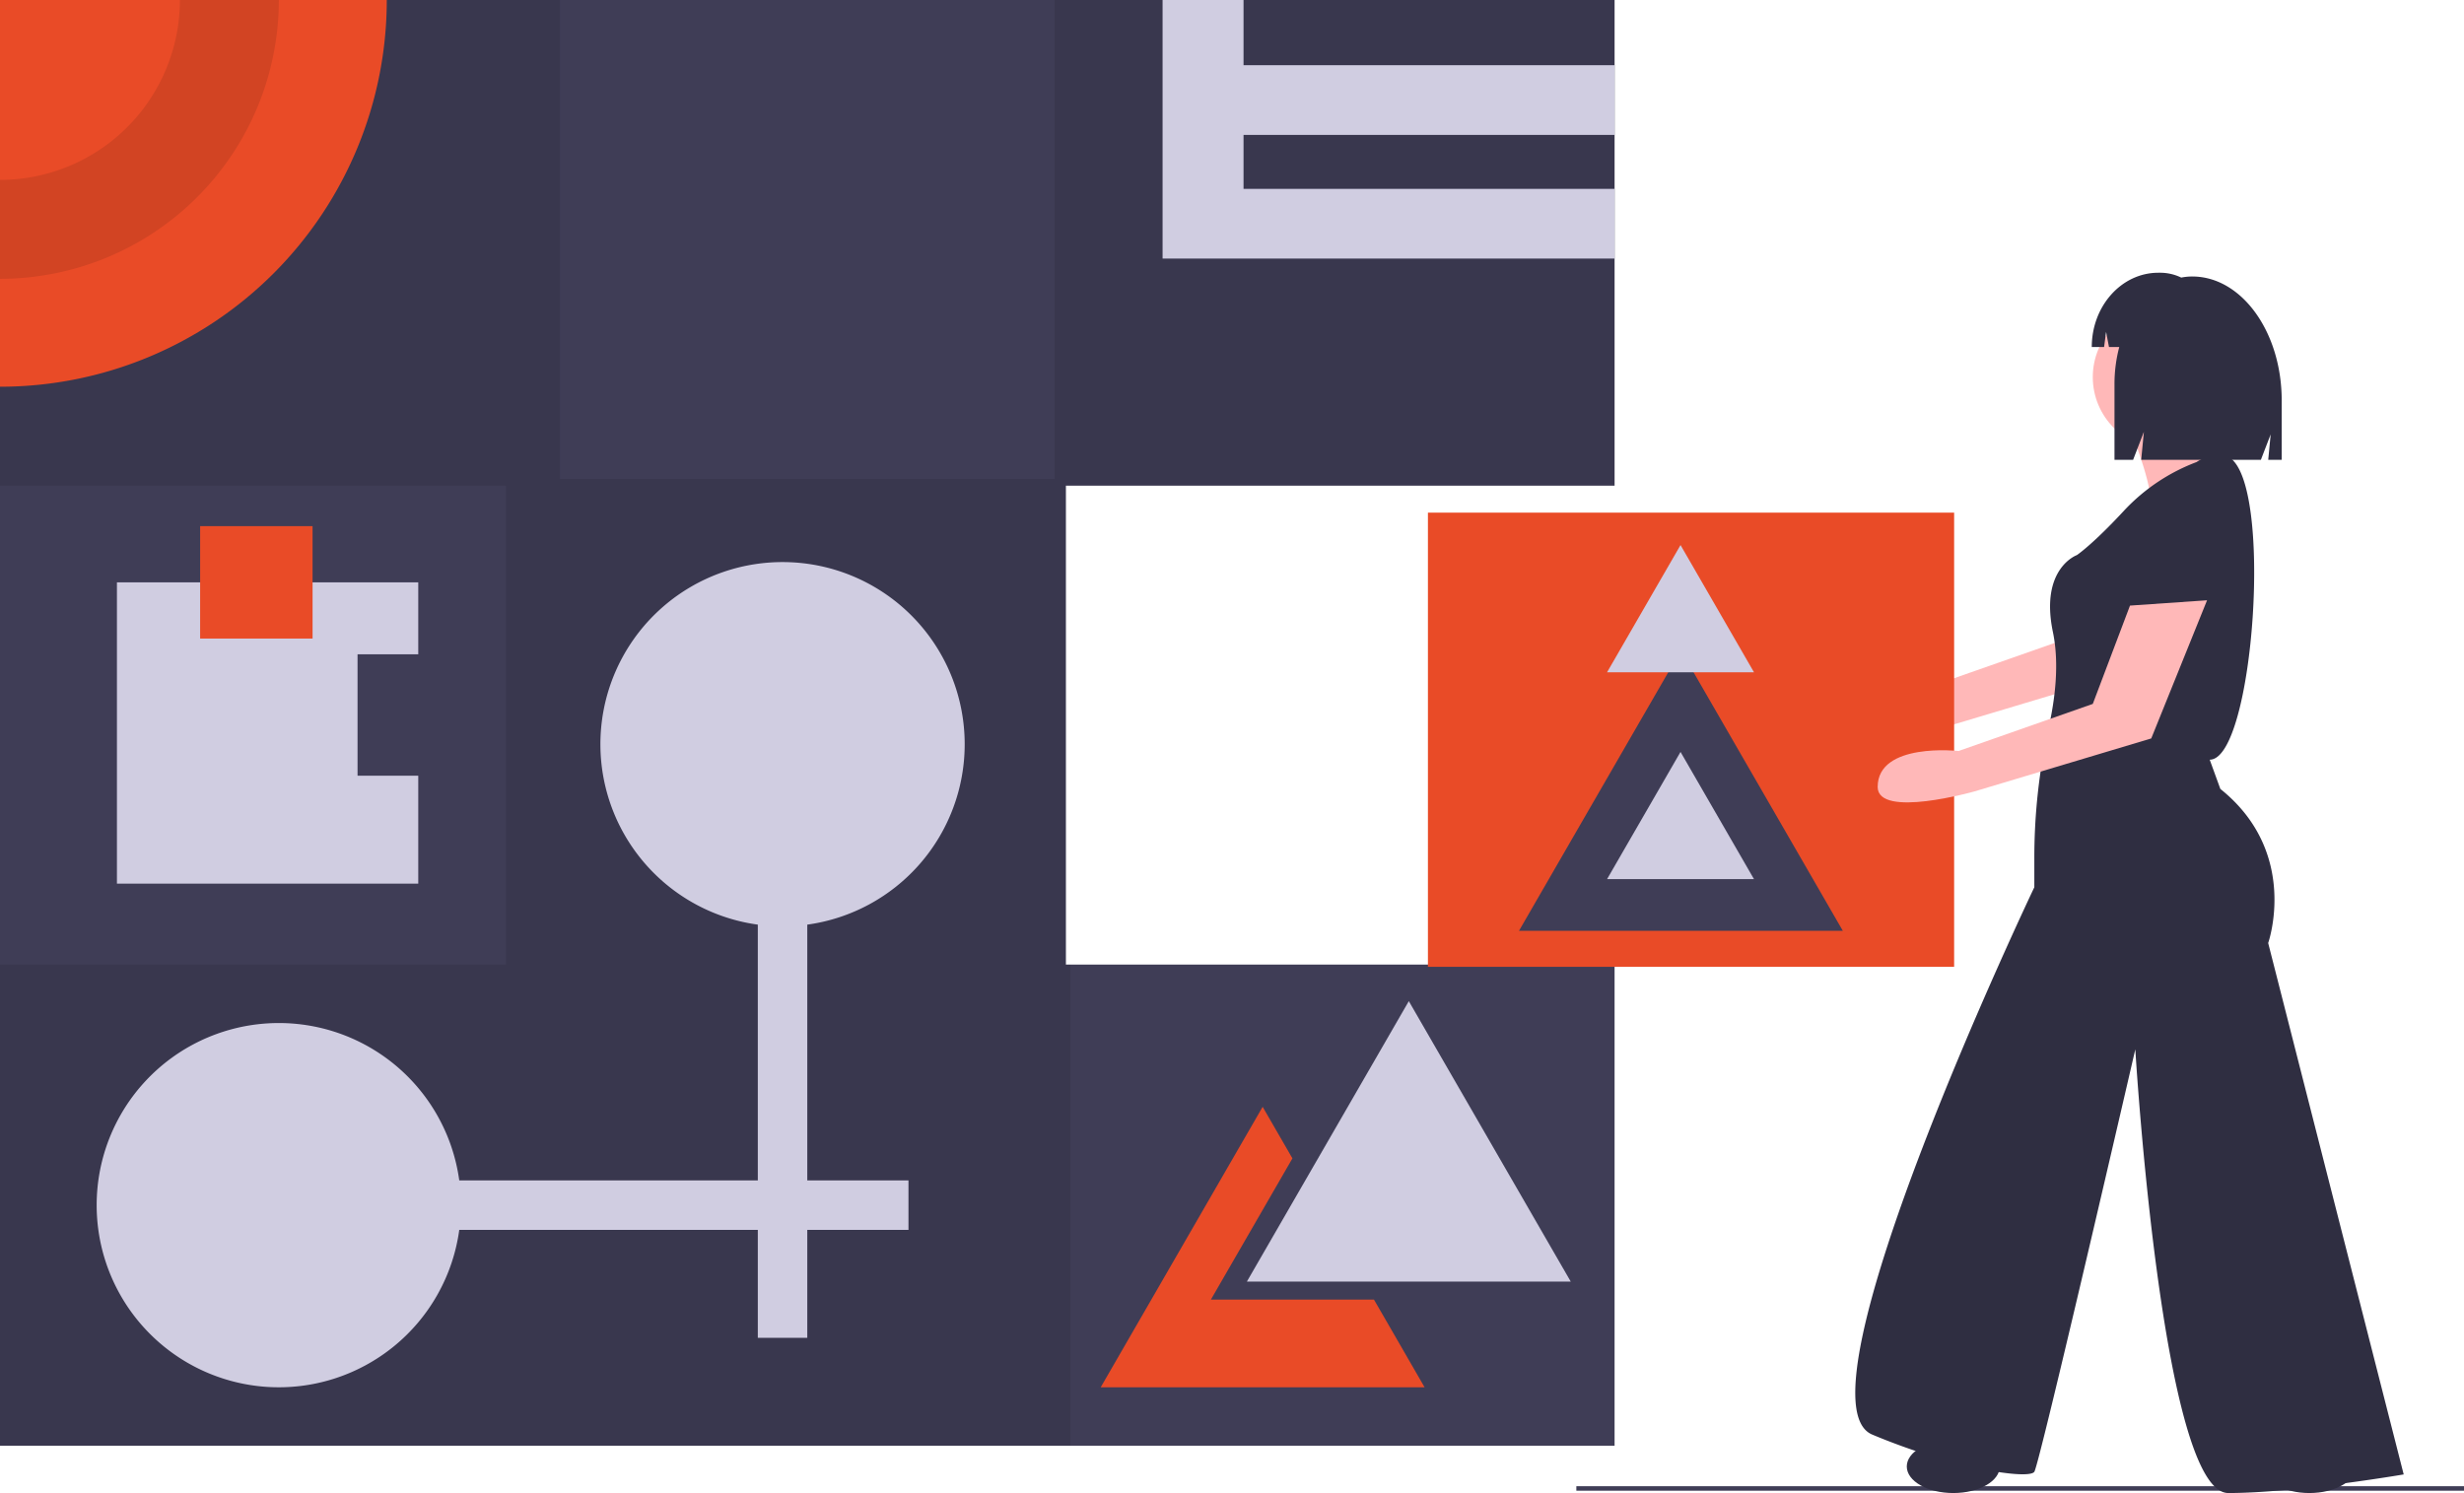 <svg id="a5860ba0-ef67-4914-ac96-07e2ebcccb4f" data-name="Layer 1" xmlns="http://www.w3.org/2000/svg" width="1095.74" height="664.034" viewBox="0 0 1095.74 664.034"><title>abstract</title><rect x="701" y="661" width="394.74" height="2" fill="#3f3d56"/><polygon points="474 429 474 216 718 216 718 0 0 0 0 643 718 643 718 429 474 429" fill="#3f3d56"/><polygon points="718 216 718 0 469 0 469 213 249 213 249 0 0 0 0 216 225 216 225 429 0 429 0 643 476 643 476 429 474 429 474 216 718 216" opacity="0.1"/><path d="M224.13,117.983a172.004,172.004,0,0,1-172,172v-172Z" transform="translate(-52.13 -117.983)" fill="#e94b27"/><path d="M132.13,117.983a80.004,80.004,0,0,1-80,80v44a124.004,124.004,0,0,0,124-124Z" transform="translate(-52.13 -117.983)" opacity="0.1"/><polygon points="718 60 718 29 553 29 553 0 517 0 517 29 517 60 517 84 517 115 553 115 718 115 718 84 553 84 553 60 718 60" fill="#d0cde1"/><path d="M481.13,448.983a81,81,0,1,0-92,80.236V642.983H256.366a81,81,0,1,0,0,22H389.13v48h22v-48h45v-22h-45V529.219A81,81,0,0,0,481.13,448.983Z" transform="translate(-52.13 -117.983)" fill="#d0cde1"/><polygon points="626.5 445.263 662.508 507.631 698.517 570 626.5 570 554.483 570 590.492 507.631 626.5 445.263" fill="#d0cde1"/><polygon points="610.5 578 538.483 578 574.492 515.631 574.742 515.198 561.5 492.263 525.492 554.631 489.483 617 561.5 617 633.517 617 611 578 610.5 578" fill="#e94b27"/><polygon points="159 345 159 291 186 291 186 259 52 259 52 393 186 393 186 345 159 345" fill="#d0cde1"/><rect x="89" y="234" width="50" height="50" fill="#e94b27"/><path d="M989.162,357.832,972.618,401.555l-59.664,20.935s-36-4-36,16c0,14.181,43,2,43,2l78.662-23.573,24.816-61.449Z" transform="translate(-52.13 -117.983)" fill="#ffb8b8"/><rect x="635" y="228" width="234" height="202" fill="#e94b27"/><polygon points="747.5 289.263 783.508 351.631 819.517 414 747.5 414 675.483 414 711.492 351.631 747.5 289.263" fill="#3f3d56"/><polygon points="747.331 334.415 763.665 362.708 780 391 747.331 391 714.661 391 730.996 362.708 747.331 334.415" fill="#d0cde1"/><polygon points="747.331 242.415 763.665 270.708 780 299 747.331 299 714.661 299 730.996 270.708 747.331 242.415" fill="#d0cde1"/><path d="M1024.154,329.42s-16.544-2.363-24.816,28.361-10.635,33.088-10.635,33.088,48.45,7.09,49.632,4.727S1048.97,336.511,1024.154,329.42Z" transform="translate(-52.13 -117.983)" fill="#2f2e41"/><circle cx="962.57" cy="167.714" r="31.906" fill="#ffb8b8"/><path d="M1000.52,311.695s10.635,27.179,7.09,30.725,43.723,8.272,43.723,8.272,3.545-17.726-10.635-28.361c0,0-5.909-17.726-4.727-21.271S1000.52,311.695,1000.52,311.695Z" transform="translate(-52.13 -117.983)" fill="#ffb8b8"/><path d="M1028.881,323.512a85.216,85.216,0,0,0-31.906,21.271c-14.181,15.362-21.271,20.089-21.271,20.089s-16.544,5.909-10.635,34.27c2.954,14.181.886,30.134-1.92,42.542a265.822,265.822,0,0,0-6.352,58.656v12.247s-108.718,228.071-72.085,243.433,69.721,20.089,72.085,16.544,44.905-187.893,44.905-187.893,11.817,197.346,41.36,197.346,77.993-8.272,77.993-8.272l-60.267-236.343s14.181-40.178-21.271-68.539l-4.727-12.999c19.604.01,28.566-124.07,8.272-134.715C1043.061,321.148,1038.334,317.603,1028.881,323.512Z" transform="translate(-52.13 -117.983)" fill="#2f2e41"/><path d="M999.338,387.324l-16.544,43.723-59.664,20.935s-36-4-36,16c0,14.181,43,2,43,2l78.662-23.573,24.816-61.449Z" transform="translate(-52.13 -117.983)" fill="#ffb8b8"/><ellipse cx="868.624" cy="652.217" rx="20.68" ry="11.817" fill="#2f2e41"/><ellipse cx="1026.974" cy="652.217" rx="20.68" ry="11.817" fill="#2f2e41"/><path d="M1027.017,240.954h-0a25.341,25.341,0,0,0-4.893.487,21.442,21.442,0,0,0-9.34-2.153h-.848c-16.345,0-29.595,14.79-29.595,33.035v0h5.477l.885-6.732L990,272.323h4.562a64.576,64.576,0,0,0-2.119,16.55v33.624h8.28l4.794-12.458-1.198,12.458h53.223l4.358-11.325-1.09,11.325h5.992V296.096C1066.803,265.642,1048.99,240.954,1027.017,240.954Z" transform="translate(-52.13 -117.983)" fill="#2f2e41"/></svg>